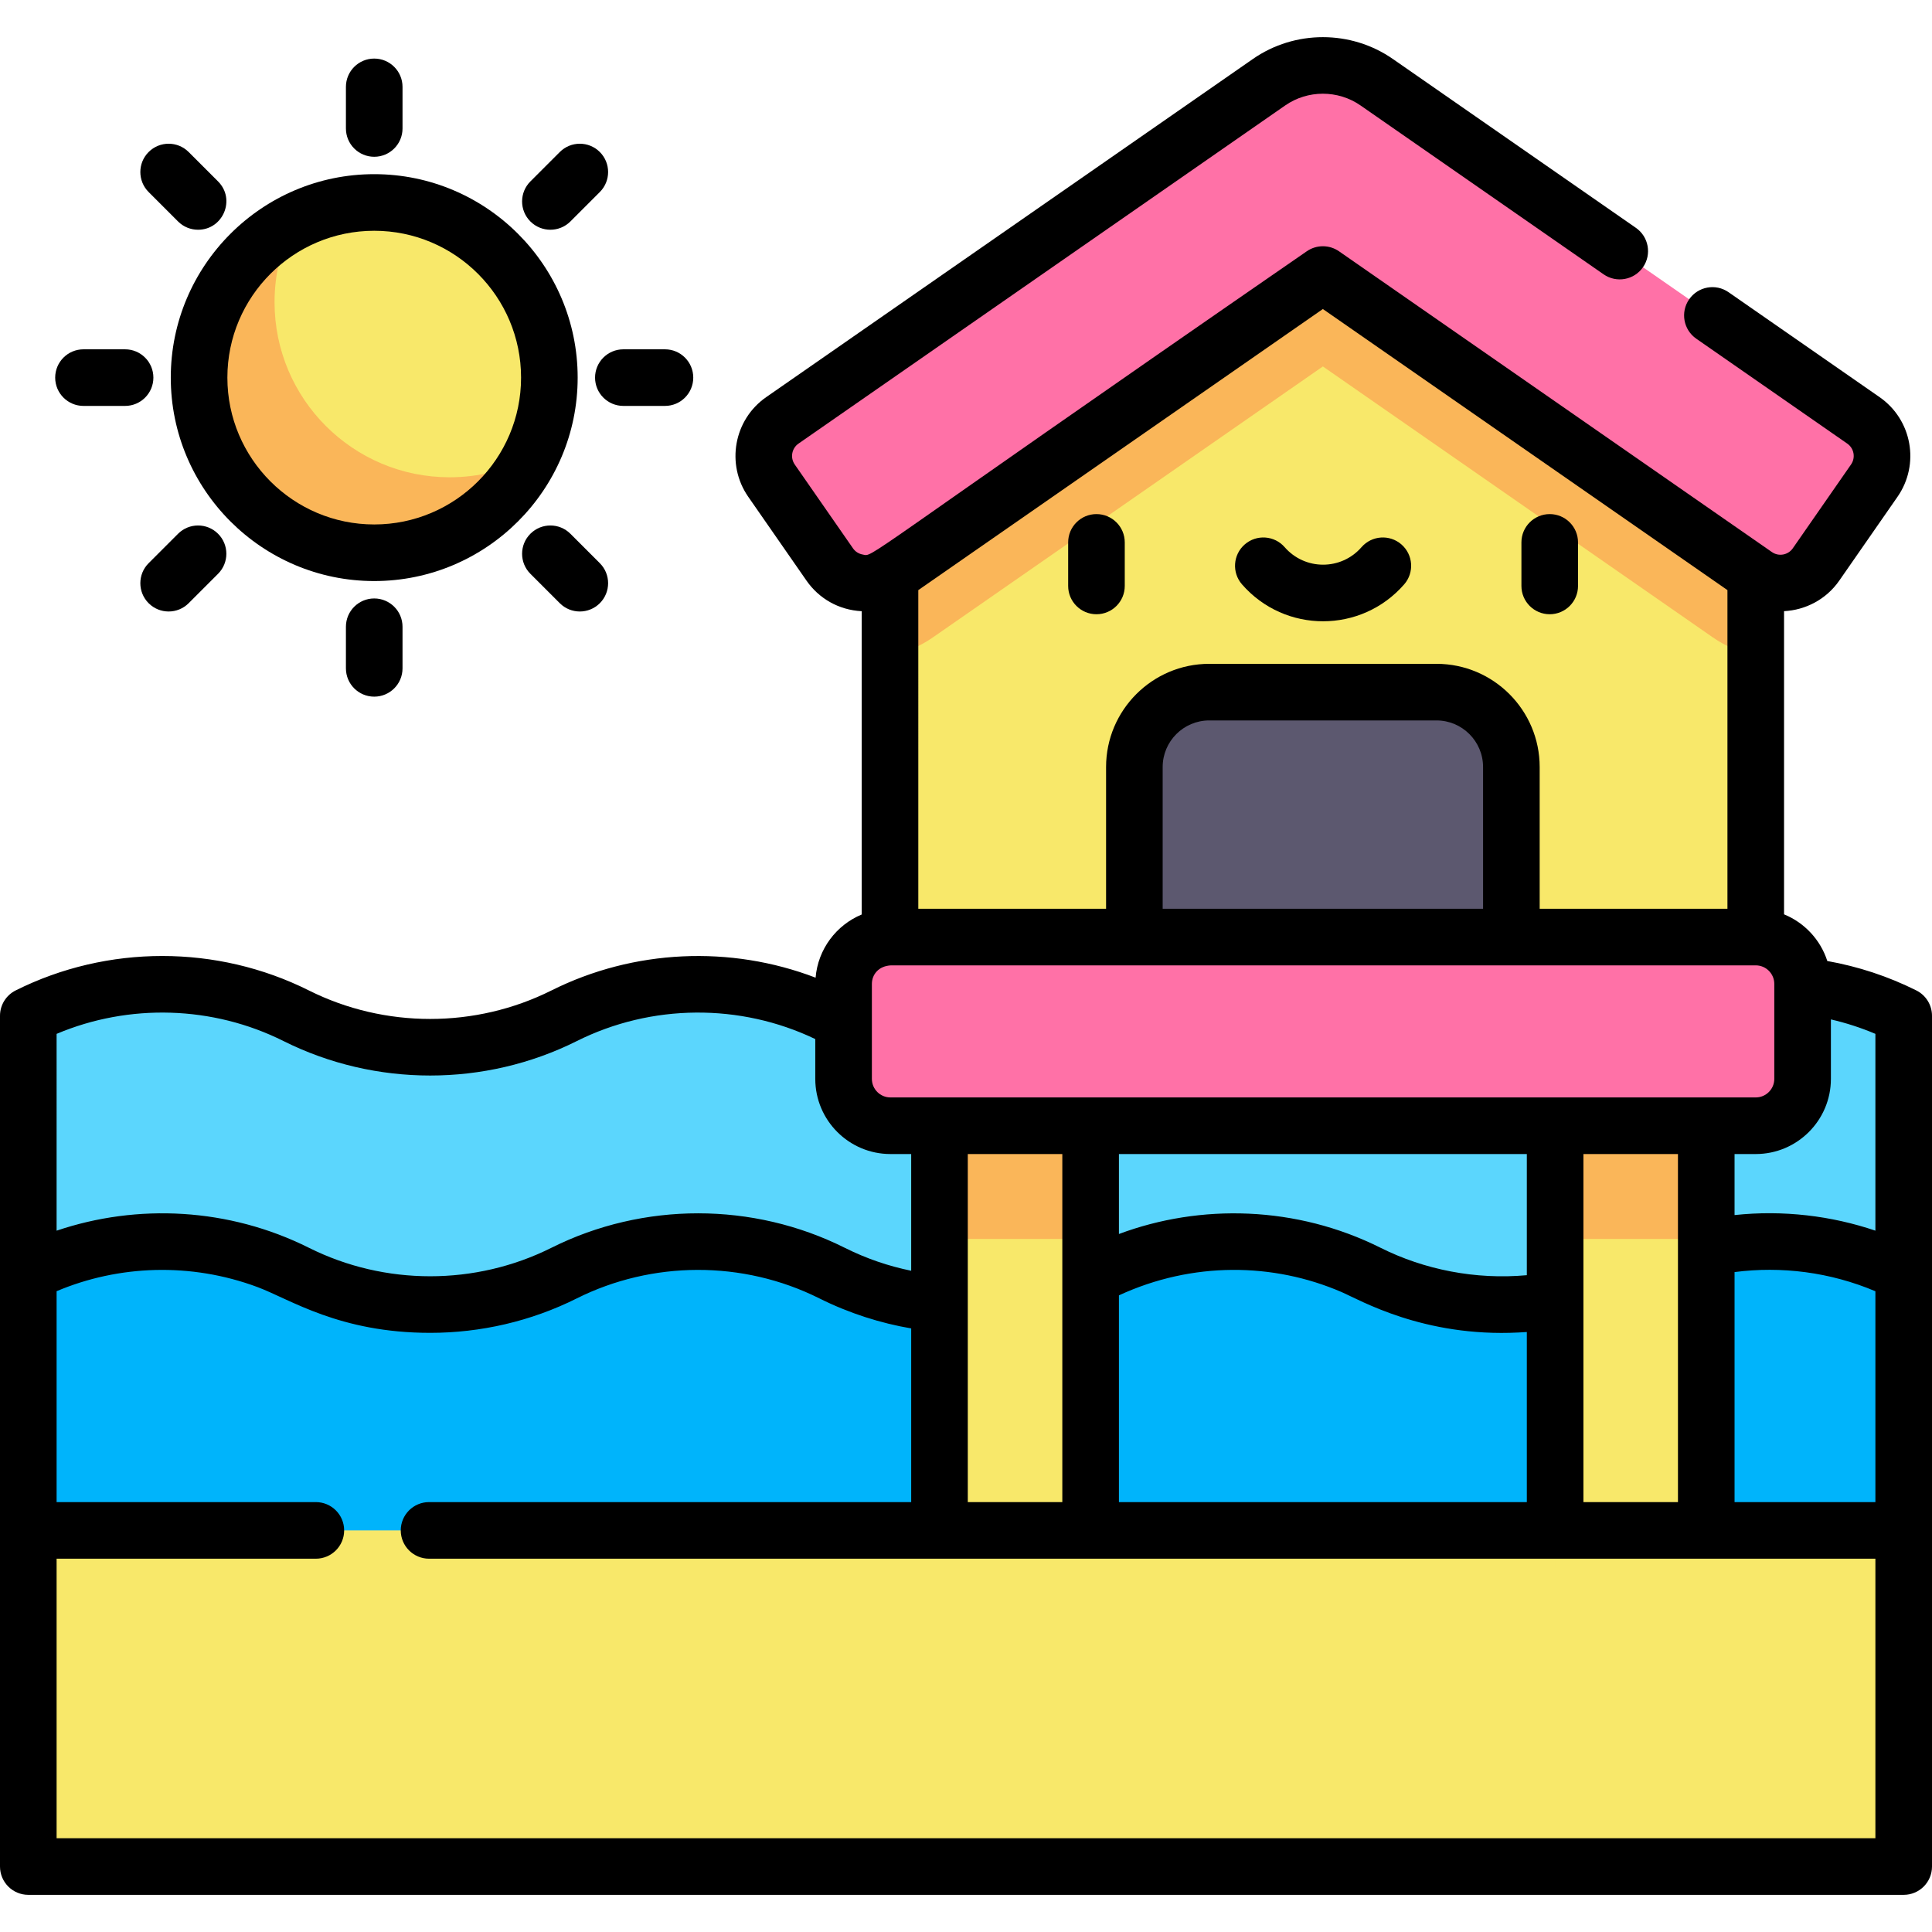 <svg id="Capa_1" enable-background="new 0 0 512 512" height="512" viewBox="0 0 512 512" width="512" xmlns="http://www.w3.org/2000/svg"><path d="m504.5 494.652h-497v-89.082l248.5-38.289 248.5 38.289z" fill="#f8e86a"/><path d="m504.5 337.378v-68.192c-22.346-11.181-48.654-11.181-71 0-22.346 11.181-48.654 11.181-71 0-22.346-11.181-48.654-11.181-71 0-22.346 11.181-48.654 11.181-71 0-22.346-11.181-48.654-11.181-71 0-22.346 11.181-48.654 11.181-71 0-22.346-11.181-48.654-11.181-71 0v68.192l44.591 29.903h398.446z" fill="#5bd6fd"/><path d="m235.859 258.332v-135.869l114.717-78.898 114.715 78.898v135.869l-114.715 25z" fill="#f8e86a"/><path d="m7.5 337.378c22.346-11.181 48.654-11.181 71 0 22.346 11.181 48.654 11.181 71 0 22.346-11.181 48.654-11.181 71 0 22.346 11.181 48.654 11.181 71 0 22.346-11.181 48.654-11.181 71 0 22.346 11.181 48.654 11.181 71 0 22.346-11.181 48.654-11.181 71 0v68.192h-497z" fill="#00b4fb"/><path d="m380.684 183.421h-60.218c-10.961 0-19.846 8.886-19.846 19.846v80.064h99.911v-80.064c-.001-10.96-8.886-19.846-19.847-19.846z" fill="#5c586f"/><path d="m248.974 283.332h40.051v132.239h-40.051z" fill="#f8e86a"/><path d="m412.125 283.332h40.051v132.239h-40.051z" fill="#f8e86a" transform="matrix(-1 0 0 -1 864.301 698.902)"/><path d="m248.974 283.331h40.051v45h-40.051z" fill="#fab659"/><path d="m412.125 283.331h40.051v45h-40.051z" fill="#fab659"/><path d="m465.291 248.332h-229.317c-6.858 0-12.417 5.559-12.417 12.417v25.166c0 6.858 5.559 12.417 12.417 12.417h229.317c6.858 0 12.417-5.559 12.417-12.417v-25.166c0-6.858-5.559-12.417-12.417-12.417z" fill="#ff71a7"/><circle cx="99.173" cy="100.071" fill="#f8e86a" r="46.415"/><path d="m119.173 126.486c-25.634 0-46.415-20.78-46.415-46.415 0-7.664 1.869-14.887 5.158-21.257-14.938 7.713-25.158 23.286-25.158 41.257 0 25.634 20.781 46.415 46.415 46.415 17.971 0 33.544-10.219 41.257-25.158-6.371 3.289-13.594 5.158-21.257 5.158z" fill="#fab659"/><path d="m235.859 122.463v51.354c4.067-.862 7.936-2.514 11.411-4.929l103.305-71.774 103.306 71.775c3.475 2.414 7.344 4.065 11.41 4.928v-51.353l-114.715-78.899z" fill="#fab659"/><path d="m493.821 111.401-128.981-89.613c-8.576-5.959-19.953-5.959-28.529 0l-128.981 89.614c-5.206 3.617-6.494 10.77-2.877 15.976l15.43 22.208c3.617 5.206 10.77 6.494 15.976 2.877l114.716-79.703 114.717 79.703c5.206 3.617 12.359 2.329 15.976-2.877l15.43-22.209c3.618-5.206 2.33-12.359-2.877-15.976z" fill="#ff71a7"/><path d="m298.074 155.28v-11.54c0-4.143-3.358-7.5-7.5-7.5s-7.5 3.357-7.5 7.5v11.541c0 4.142 3.358 7.5 7.5 7.5s7.5-3.359 7.5-7.501z"/><path d="m410.692 162.78c4.142 0 7.5-3.358 7.5-7.5v-11.54c0-4.143-3.358-7.5-7.5-7.5s-7.5 3.357-7.5 7.5v11.541c0 4.141 3.358 7.499 7.5 7.499z"/><path d="m372.122 154.864c2.721-3.123 2.396-7.86-.727-10.582s-7.86-2.396-10.582.727c-5.393 6.189-14.973 6.181-20.36 0-2.722-3.123-7.459-3.448-10.582-.727-3.123 2.722-3.448 7.459-.727 10.582 11.373 13.049 31.617 13.035 42.978 0z"/><path d="m99.173 153.986c29.729 0 53.915-24.186 53.915-53.915s-24.186-53.915-53.915-53.915-53.915 24.186-53.915 53.915 24.186 53.915 53.915 53.915zm0-92.829c21.458 0 38.915 17.457 38.915 38.915s-17.457 38.915-38.915 38.915-38.915-17.457-38.915-38.915 17.457-38.915 38.915-38.915z"/><path d="m99.173 41.547c4.142 0 7.5-3.358 7.5-7.5v-11.025c0-4.142-3.358-7.5-7.5-7.5s-7.5 3.358-7.5 7.5v11.025c0 4.142 3.358 7.5 7.5 7.5z"/><path d="m151.163 58.688 7.796-7.796c2.929-2.929 2.929-7.677 0-10.606s-7.678-2.929-10.606 0l-7.796 7.796c-2.929 2.929-2.929 7.677 0 10.606 2.928 2.93 7.677 2.929 10.606 0z"/><path d="m157.697 100.072c0 4.142 3.358 7.5 7.5 7.5h11.025c4.142 0 7.5-3.358 7.5-7.5 0-4.143-3.358-7.5-7.5-7.5h-11.025c-4.142 0-7.5 3.357-7.5 7.5z"/><path d="m151.163 141.454c-2.929-2.929-7.678-2.929-10.606 0-2.929 2.929-2.929 7.678 0 10.606l7.796 7.796c2.928 2.928 7.678 2.929 10.606 0 2.929-2.929 2.929-7.678 0-10.607z"/><path d="m91.673 166.096v11.024c0 4.143 3.358 7.5 7.5 7.5s7.5-3.357 7.5-7.5v-11.024c0-4.143-3.358-7.5-7.5-7.5s-7.5 3.357-7.5 7.5z"/><path d="m47.184 141.454-7.796 7.795c-2.929 2.929-2.929 7.678 0 10.607 2.928 2.928 7.677 2.928 10.606 0l7.796-7.796c2.929-2.929 2.929-7.678 0-10.606-2.929-2.929-7.678-2.928-10.606 0z"/><path d="m22.124 107.572h11.025c4.142 0 7.5-3.358 7.5-7.5 0-4.143-3.358-7.5-7.5-7.5h-11.025c-4.142 0-7.5 3.357-7.5 7.5 0 4.141 3.358 7.5 7.5 7.5z"/><path d="m47.184 58.688c1.464 1.464 3.384 2.197 5.303 2.197 6.621 0 10.042-8.065 5.303-12.803l-7.796-7.796c-2.929-2.929-7.678-2.929-10.606 0-2.929 2.929-2.929 7.677 0 10.606z"/><path d="m507.856 262.48c-7.481-3.744-15.401-6.346-23.602-7.805-1.804-5.619-6.039-10.151-11.462-12.366v-80.345c5.67-.291 11.153-3.086 14.636-8.099l15.431-22.209c5.985-8.614 3.859-20.429-4.757-26.415l-40.019-27.805c-3.403-2.364-8.076-1.521-10.438 1.88-2.364 3.401-1.522 8.075 1.88 10.438l40.019 27.805c1.809 1.256 2.25 3.734.998 5.537l-15.431 22.209c-1.251 1.801-3.734 2.248-5.536.998-.16-.111-114.59-79.615-114.718-79.704-2.573-1.788-5.986-1.787-8.559 0-121.166 83.662-114.609 80.906-117.691 80.352-1.045-.188-1.956-.772-2.562-1.646l-15.43-22.208c-1.252-1.802-.805-4.286.997-5.538l128.978-89.612c5.972-4.149 13.998-4.149 19.97 0l64.412 44.752c3.402 2.363 8.075 1.521 10.438-1.88 2.364-3.401 1.522-8.075-1.88-10.438l-64.41-44.753c-11.092-7.707-25.997-7.707-37.088 0l-128.98 89.614c-8.594 5.971-10.728 17.82-4.757 26.415l15.43 22.208c3.25 4.678 8.452 7.787 14.635 8.11v80.375c-6.727 2.795-11.591 9.173-12.218 16.741-22.594-8.648-48.191-7.524-69.998 3.387-20.127 10.07-44.161 10.07-64.288 0-24.33-12.174-53.382-12.174-77.712 0-2.54 1.273-4.144 3.869-4.144 6.709v225.465c0 4.142 3.358 7.5 7.5 7.5h497c4.142 0 7.5-3.358 7.5-7.5 0-28.137 0-192.468 0-225.465 0-2.84-1.604-5.436-4.144-6.707zm-88.231 135.59c0-14.061 0-78.178 0-92.239h25.051v92.239zm-123.099 0v-54.789c19.508-9.004 40.894-8.695 58.999-.877 4.904 2.116 21.702 12.01 46.934 10.719.722-.036 1.445-.072 2.166-.126v45.073zm-40.051 0c0-13.114 0-79.107 0-92.239h25.051v92.239zm-25.417-112.156c0-8.926 0-16.27 0-25.166 0-2.485 1.79-4.774 5.09-4.917h229.144c2.711 0 4.917 2.206 4.917 4.917v25.166c0 2.711-2.206 4.917-4.917 4.917-99.786 0-129.615 0-229.317 0-2.712 0-4.917-2.205-4.917-4.917zm12.301-129.529 107.216-74.492 107.216 74.492v84.446h-49.761v-37.563c0-15.079-12.268-27.347-27.346-27.347h-60.218c-15.079 0-27.346 12.268-27.346 27.347v37.563h-49.761zm149.671 84.446h-84.91v-37.563c0-6.808 5.539-12.347 12.346-12.347h60.218c6.808 0 12.346 5.539 12.346 12.347zm11.595 97.109c-13.602 1.24-27.17-1.464-38.769-7.269-22.277-11.146-47.728-11.731-69.33-3.648v-21.192h108.099zm55.051-.827c12.403-1.605 25.308-.001 37.324 5.082v55.876h-37.324zm37.324-10.974c-11.63-3.951-24.504-5.508-37.324-4.132v-16.175h5.615c10.982 0 19.917-8.935 19.917-19.917v-15.761c4.033.932 7.972 2.21 11.792 3.828zm-482-52.153c19.224-8.117 41.379-7.48 60.144 1.909 24.33 12.173 53.382 12.173 77.712 0 19.767-9.89 43.298-10.068 63.202-.532v10.552c0 10.994 8.946 19.917 19.917 19.917h5.5v30.931c-5.982-1.232-11.796-3.179-17.619-6.092-24.33-12.173-53.382-12.173-77.712 0-20.128 10.071-44.16 10.071-64.288 0-21.201-10.607-45.445-11.777-66.856-4.529zm482 213.166h-482v-74.082h68.704c4.142 0 7.5-3.358 7.5-7.5s-3.358-7.5-7.5-7.5h-68.704v-55.889c16.431-6.943 35.556-7.682 53.23-1.098 8.714 3.255 21.69 12.134 45.77 12.133 13.345 0 26.691-3.043 38.856-9.13 19.878-9.947 43.931-10.185 64.288 0 7.918 3.961 16.326 6.601 24.331 7.956v46.028h-127.771c-4.142 0-7.5 3.358-7.5 7.5s3.358 7.5 7.5 7.5h383.296z"/></svg>